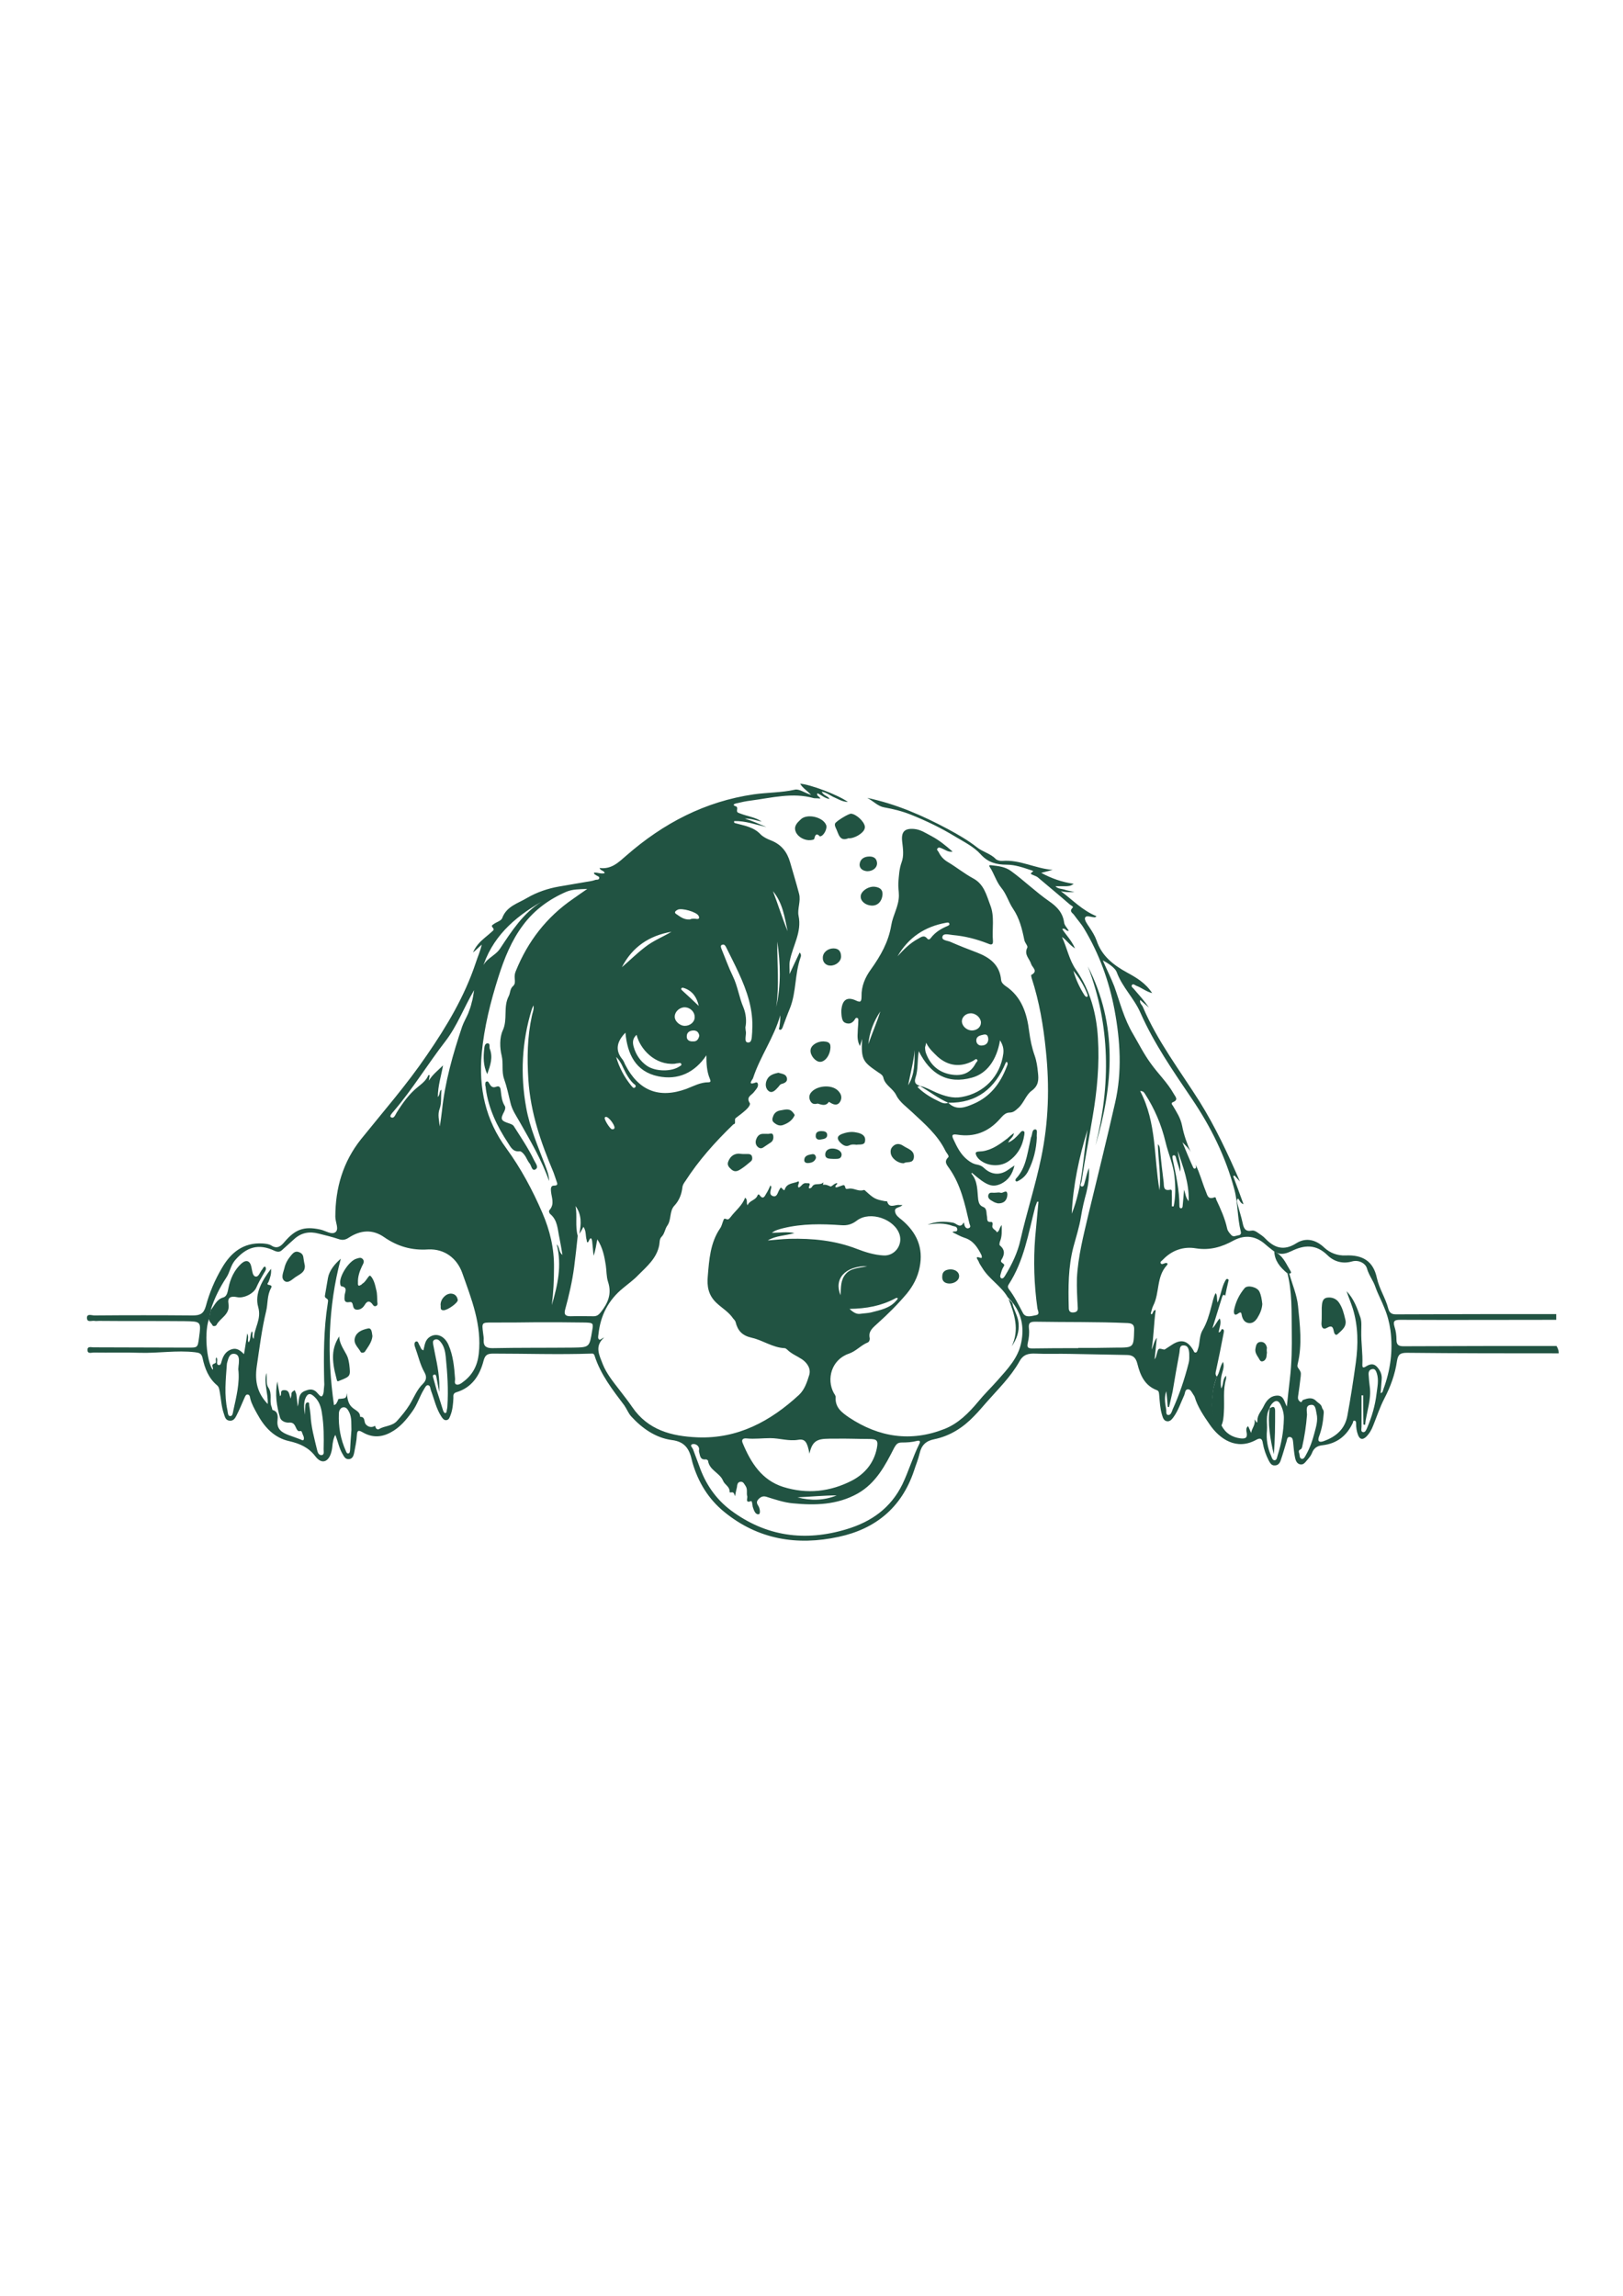 <?xml version="1.0" encoding="utf-8"?>
<!-- Generator: Adobe Illustrator 24.2.3, SVG Export Plug-In . SVG Version: 6.00 Build 0)  -->
<svg version="1.1" id="Layer_1" xmlns="http://www.w3.org/2000/svg" xmlns:xlink="http://www.w3.org/1999/xlink" x="0px" y="0px"
	 viewBox="0 0 595.3 841.9" style="enable-background:new 0 0 595.3 841.9; fill: #215342;" xml:space="preserve">
<style type="text/css">
	.st0{fill:#FFFFFF;}
</style>
<g>
	<path d="M571.7,496.3c-18.5,0-37.1,0-55.6-0.2c-2.4,0-3.3,0.5-3.7,3c-0.7,4.9-2.4,9.5-4.7,13.9c-1.6,3.1-2.7,6.5-4,9.7
		c-0.6,1.6-1.4,3-2.6,4.2c-1.4,1.3-2.4,0.9-3-0.7c-0.5-1.3-0.7-2.7-0.7-4.1c0-0.4,0-1-0.5-1.1c-0.6-0.2-0.6,0.5-0.7,0.8
		c-2.2,4.7-5.8,7.6-11.1,8.2c-1.9,0.2-3.2,1-3.9,2.9c-0.4,1-1.1,1.8-1.8,2.6c-0.7,0.8-1.3,1.8-2.6,1.5c-1.2-0.3-1.6-1.5-1.8-2.5
		c-0.4-1.9-0.5-3.8-0.7-5.7c-0.1-0.8-0.2-1.7-1.1-1.8c-1.1-0.2-1.1,0.9-1.3,1.6c-0.7,2.3-1.3,4.5-2.1,6.8c-0.3,1-0.9,2-2.2,2
		c-1.3,0.1-1.8-1-2.3-1.9c-1-2-1.7-4-2.1-6.2c-0.2-1.6-0.8-2.2-2.4-1.3c-7.2,4-13.4-0.2-17.1-5.6c-2.2-3.2-4.4-6.4-5.5-10.1
		c-0.1-0.2-0.2-0.5-0.4-0.7c-0.6-0.9-1.1-2.2-2.1-2.1c-1.1,0-1,1.5-1.4,2.3c-1.2,2.6-2.1,5.4-3.8,7.8c-0.6,0.8-1.3,1.8-2.5,1.6
		c-1.2-0.2-1.5-1.4-1.8-2.4c-0.7-2.3-0.8-4.7-1-7c-0.1-0.8,0-1.7-0.9-2c-4.5-1.7-6.1-5.6-7.1-9.6c-0.6-2.5-1.8-3.3-4-3.3
		c-6.9-0.1-13.9-0.3-20.8-0.4c-4.2-0.1-8.4,0.1-12.6-0.1c-2.6-0.1-4.5,0.3-5.9,2.9c-3.2,5.7-7.9,10.2-12.1,15
		c-1.5,1.7-2.9,3.4-4.5,5c-4,4.2-8.8,7.3-14.6,8.5c-3.1,0.6-4.7,2.2-5.4,5.2c-0.5,2.2-1.4,4.3-2.1,6.5c-4.5,13.3-14,21.2-27.6,24.1
		c-15.2,3.3-29.5,1-41.9-9.1c-5.8-4.7-9.6-10.9-11.7-18.1c-0.1-0.3-0.1-0.5-0.2-0.8c-0.9-4-2.4-6.9-7.4-7.5
		c-5.9-0.8-10.9-4.3-14.9-8.7c-1-1.1-1.6-2.7-2.5-4c-4.3-5.7-8.7-11.3-10.9-18.2c-0.2-0.7-0.6-0.9-1.3-0.8c-11.9,0.4-23.9,0-35.8,0
		c-2,0-3,0.3-3.6,2.5c-1.4,5.5-4.3,10-10.1,11.7c-1.2,0.4-1,1.3-1,2.1c-0.1,2.2-0.3,4.4-1.1,6.4c-0.3,0.7-0.5,1.6-1.5,1.7
		c-0.9,0.1-1.4-0.7-1.8-1.3c-1.9-2.9-2.6-6.3-3.8-9.5c-0.3-0.7-0.2-1.8-1-2c-0.8-0.2-1.2,0.9-1.6,1.5c-1.6,2.6-2.4,5.5-4.2,8
		c-2.2,3.1-4.6,6-8,7.8c-3.5,1.9-6.9,1.9-10.2,0c-1.4-0.8-2.1-1-2.2,1c-0.1,2.2-0.6,4.3-1,6.5c-0.2,1-0.6,2.2-1.9,2.3
		c-1.3,0.1-1.8-0.9-2.3-1.8c-1.3-2.1-1.7-4.6-2.7-7.1c-0.7,1.2-0.8,2.2-1,3.3c-0.1,1-0.2,2.1-0.5,3.1c-1,3.6-3.5,4.5-5.8,1.5
		c-2.5-3.3-5.7-4.7-9.6-5.6c-5.5-1.2-9.1-5.1-11.7-9.9c-1-1.8-2.1-3.7-2.6-5.7c-0.1-0.6-0.2-1.4-0.9-1.5c-0.8-0.1-1,0.8-1.3,1.4
		c-0.9,2.1-1.8,4.2-2.8,6.2c-0.5,1-1.1,2.1-2.5,2c-1.6-0.1-1.8-1.4-2.2-2.6c-0.9-2.6-1-5.3-1.5-8c-0.2-0.9-0.2-1.7-1-2.4
		c-3.1-2.6-4.5-6.2-5.3-10c-0.4-1.7-1.2-1.9-2.7-2.1c-6.8-0.8-13.5,0.4-20.3,0.2c-5.6-0.2-11.2,0-16.9-0.1c-0.8,0-2.3,0.6-2.3-0.9
		c-0.1-1.5,1.4-1,2.2-1c11.5,0,23,0.1,34.5,0.1c3.7,0,3.7,0.1,4.2-3.6c0.8-6,0.8-6-5.3-6.1c-10.5-0.1-20.9,0-31.4-0.1
		c-0.5,0-1.1,0.1-1.6,0c-1-0.2-2.7,0.7-2.8-1c-0.1-1.8,1.7-1,2.7-1c12-0.1,24.1-0.1,36.1,0c2.7,0,4-0.6,4.8-3.4
		c1.3-4.9,3.3-9.6,5.9-14c3.3-5.7,7.9-9.4,14.9-9c1.2,0.1,2.4,0.2,3.3,0.8c2.2,1.4,3.6,0,4.7-1.3c4-4.7,7.2-5.9,13.2-4.6
		c1.9,0.4,4.2,2.1,5.6,0.9c1.3-1.1-0.1-3.6-0.1-5.6c0-10.5,2.8-20.1,9.4-28.4c8.2-10.2,16.8-20,24.2-30.9
		c7.3-10.6,13.8-21.5,17.9-33.8c0.7-2.2,1.7-4.3,2.2-6.7c-1.1,1-2.1,2-3.2,2.9c0.9-2.2,2.5-3.9,4.3-5.4c1-0.8,1.9-1.6,2.8-2.4
		c0.3-0.3,0.7-0.5,0.3-1.1c-0.7-0.9-0.7-0.9,0.3-1.6c1-0.7,2.6-1.1,3-2.1c1.6-4.4,5.8-5.4,9.1-7.4c3.6-2.1,7.7-3.5,11.8-4.2
		c3.9-0.7,7.8-1.3,11.7-2c0.5-0.1,1-0.2,1.5-0.4c0.5-0.2,1.4,0.1,1.5-0.7c0.1-0.6-0.7-0.7-1.1-1c-0.3-0.3-0.9-0.3-0.8-1
		c1.3-0.1,2.6,0.6,3.9,0.2c-0.2-1-1.5-0.8-1.9-1.9c4.4,0.6,7-2.1,9.9-4.6c13.5-11.8,28.8-19.8,46.7-22.4c5-0.7,10.1-0.6,15-1.7
		c1.6-0.4,3.5,1.1,6,1.9c-1.6-1.7-3.1-2.5-4-4.1c3.5,0.2,14,4.1,17.5,6.7c-2.1-0.1-3.4-1-4.8-1.6c-1.5-0.6-2.8-1.8-4.8-2.2
		c0.6,1.5,2.2,1.5,2.9,2.7c-1.8-0.2-3-1.5-4.5-2.1c-0.3,0.8,0.3,1,0.7,1.4c0.5,0.5,0.6,0.6-0.2,0.5c-0.6-0.1-1.3,0-1.8-0.1
		c-7.8-2.2-15.5-0.1-23.2,0.9c-1.7,0.2-3.5,0.6-5.2,1c-0.4,0.1-1.9,0.5-0.2,1.1c0.4,0.1,0.5,0.4,0.5,0.8c-0.2,1.4-0.1,1.4,1.3,1.9
		c2.6,1,5.4,1.3,7.7,2.9c-2-0.4-4-1.2-6.2-1.1c2.7,0.8,5.3,2,7.9,3.1c-3.9-0.9-7.7-2.3-11.8-2.2c-0.2,0.7,0.2,0.7,0.5,0.8
		c3.3,0.9,6.7,1.4,9.2,4.1c1,1,2.5,1.7,3.8,2.2c3.8,1.5,5.9,4.2,7,8c1.1,3.9,2.3,7.7,3.3,11.6c0.7,2.7-0.7,5.6-0.2,8
		c1.3,6.1-2.2,11.1-3.2,16.6c-0.3,1.5,0,3.1-0.1,4.8c1.2-2.6,2.4-5.2,3.7-7.9c0.7,0.7,0.5,1.4,0.3,1.9c-2.1,6-1.5,12.5-3.8,18.4
		c-1,2.4-1.9,4.9-2.8,7.3c-0.2,0.4-0.5,0.9-1,0.7c-0.6-0.2-0.1-0.7-0.1-1.1c0.2-1.4,0.3-2.7,0.3-4.2c-2.3,8.2-7.4,15.1-10,23.1
		c-0.1,0.4-2.3,2.8,0.9,1.6c0.8-0.3,1,0.5,0.9,1.2c-0.2,0.9-0.9,1.5-1.4,2.2c-0.8,1.2-3.1,1.8-1.6,4.1c0.4,0.6-0.7,1.9-1.5,2.6
		c-1.1,1-2.3,1.9-3.5,2.8c-0.5,0.4-0.4,0.4-0.4,1.8c0,0.6-0.6,0.5-0.8,0.8c-6.5,6.3-12.5,13-17.4,20.6c-0.5,0.7-1,1.4-1.1,2.3
		c-0.3,2.6-1.2,4.9-3,6.8c-1.8,2-1,5-2.5,7.2c-0.9,1.2-1,3-2.1,4.1c-0.9,0.9-0.7,2.1-0.9,3.1c-0.9,4.8-4.5,7.8-7.7,11
		c-1.7,1.8-3.7,3.2-5.6,4.8c-5.4,4.4-8.3,10.1-9,17c-0.1,0.7-0.3,1.6,0.4,1.9c0.3,0.1,1-0.6,1.7-0.8c-3.7,3.2-1.7,6.6-0.5,9.8
		c1.4,3.5,3.8,6.4,6.1,9.4c1.6,2.1,3.2,4.1,4.7,6.3c5.8,8.5,14.5,10.7,23.9,11.1c14.8,0.6,26.8-5.9,37.3-15.6c2-1.9,2.9-4.6,3.7-7.2
		c0.7-2.3-0.6-4.4-2.6-5.8c-1.8-1.2-3.9-2-5.5-3.6c-0.2-0.2-0.6-0.5-0.9-0.5c-4.4-0.2-8-2.9-12-3.8c-3.6-0.8-5.2-2.6-6-5.8
		c-0.1-0.5-0.6-0.9-0.9-1.3c-1.6-2.4-4.1-3.8-6.1-5.7c-3.1-2.9-3.5-6.3-3.2-9.7c0.5-6.1,0.9-12.3,4.5-17.6c0.6-0.8,0.8-1.9,1.2-2.9
		c0.3-0.8,0.4-0.8,1.2-0.5c0.8,0.3,1.1-0.4,1.5-0.8c1.7-2.3,4.2-4.1,5.3-7.1c1.1,0.9,0.3,1.9,0.9,2.8c0.7-1.8,2.9-1.8,3.6-3.5
		c0.2-0.4,0.4-0.8,0.9-0.1c1.2,1.6,1.8,0.3,2.3-0.6c0.6-0.9,1.1-2,1.6-3.1c0.2,0.3,0.3,0.5,0.3,0.6c-0.1,1.2-1,2.7,0.5,3.3
		c1.6,0.6,1.8-1.2,2.4-2.2c0.6-1.1,0.6-1.1,1.4-0.2c0.2,0.2,0.5,0.4,0.6,0.1c0.8-2.6,3.3-2.2,5.1-3.1c0.5,0.7-0.6,1.5,0,2.3
		c1.1-0.3,1.4-1.8,2.8-1.6c0.8,0.1,1.7-0.3,1.1,1.1c-0.1,0.3-0.3,0.8,0.2,0.8c0.2,0,0.7-0.3,0.8-0.5c0.9-1.8,3-0.4,4.2-1.7
		c0.1-0.1-0.2,0.9-0.1,0.9c1-0.2,1.8,0.2,2.7,0.6c0.3,0.1,1-0.6,1.5-0.9c0.3-0.2,0.9-0.4,0.9-0.3c0.3,0.4-0.3,0.5-0.4,0.8
		c-0.4,0.6-0.2,0.8,0.4,0.7c0.7-0.2,1.3-0.5,2-0.7c0.3-0.1,0.7-0.2,0.9,0.3c0.3,1.1,0.3,1.1,1.5,0.9c1.8-0.3,3.5,1.2,5.4,0.5
		c0.1,0,0.4,0,0.5,0.2c3.2,2.9,3.6,3.2,7.3,3.9c0.3,0,0.7,0,0.8,0.1c0.8,2.8,3,1,4.5,1.3c0.3,0,0.5,0,1.1,0c-0.9,1.1-3,0.7-2.7,2.4
		c0.2,1.4,1.4,2.2,2.4,3c5.5,4.6,8.1,10.3,6.6,17.5c-0.7,3.6-2.4,6.8-4.7,9.6c-3.3,3.9-6.9,7.5-10.7,10.9c-1.6,1.5-3.5,2.8-2.9,5.4
		c0.1,0.6-0.2,1.4-0.7,1.6c-2.5,1-4.3,3.2-6.9,4.1c-6.5,2.2-8.3,9.4-5.6,14.4c0.3,0.5,0.8,1.1,0.7,1.7c-0.2,3.7,2.3,5.5,4.9,7.3
		c11,7.3,22.7,9.1,35.1,4.2c5-2,8.8-5.8,12.3-10c2.2-2.7,4.7-5.1,7-7.7c3.7-4.2,7.7-8.3,8.8-14.1c1.1-5.5,0.1-10.6-3.6-15
		c-0.5-0.5-0.9-1-1.4-1.5c-2.4-4.1-6.8-6.6-9.3-10.7c-0.5-0.8-1.1-1.6-1.4-2.5c-0.2-0.5-1.7-2.1,0.8-1.2c0.6,0.2,0.4-0.6,0.3-1
		c-1.4-2.8-3-5.4-6.3-6.4c-1.5-0.5-2.8-1.3-4.3-2c0.3-0.7,1.7,0.2,1.7-1c0-1.1-0.9-1.1-1.6-1.3c-3.1-1.2-6.2-1-9.3-0.5
		c3.1-1.2,6.2-1.3,9.4-0.7c1.2,0.2,2.6,2.3,3.8,0c0.1-0.2,0.3,0.4,0.3,0.7c0.2,0.9,0.8,1.6,1.6,1.3c1.1-0.4,0.3-1.3,0.2-2
		c-1.6-6.9-3.1-13.9-7.3-19.9c-0.7-1.1-2.2-2.4-0.4-4.1c0.5-0.5-0.7-1.6-1.1-2.5c-2.8-5.7-7.6-9.8-12.1-14c-2.1-2-4.7-3.8-5.9-6.3
		c-1.2-2.5-4.1-3.6-4.7-6.4c-0.2-0.9-1-1.4-1.8-1.9c-5.7-3.9-6.4-4.6-6-12.3c-0.2,0.7-0.4,1.4-0.8,2.6c-1-1.9-0.9-3.6-0.8-5.2
		c0-1.2,0.2-2.5,0.2-3.7c0-0.5,0.2-1.2-0.4-1.4c-0.6-0.2-0.8,0.5-1.1,0.9c-0.8,1-1.7,1.4-3,1c-1.3-0.4-1.4-1.5-1.6-2.5
		c-0.1-1-0.2-2.1,0-3.1c0.5-3.1,2.2-4,5-2.8c1.7,0.8,2.3,0.9,2.3-1.4c-0.1-3.7,1.3-7,3.5-10c3.5-4.9,6.4-10,7.4-16.1
		c0.6-3.7,2.8-7,2.8-10.9c0-1.6-0.3-3.1-0.2-4.7c0.2-2.5,0.3-5,1.2-7.5c0.9-2.4,0.5-5,0.2-7.6c-0.4-3.6,0.9-4.9,4.4-4.6
		c2.4,0.2,4.4,1.6,6.5,2.7c2.8,1.5,5.2,3.5,7.6,5.6c-1.6,0.3-2.7-0.7-4-1.2c-0.5-0.2-1.1-0.5-1.5,0c-0.5,0.5,0.1,0.9,0.4,1.4
		c0.7,1.5,1.8,2.7,3.3,3.6c3.2,1.9,6,4.2,9.3,6c4,2.1,4.9,6.1,6.3,9.8c1.7,4.2,0.6,8.8,1,13.2c0.1,1.7-1,1.3-1.9,0.9
		c-4.1-1.6-8.3-2.7-12.8-3.1c-1.3-0.1-3.4-0.8-3.8,0.5c-0.5,1.5,1.8,1.5,2.9,2c3.2,1.4,6.5,2.7,9.7,3.9c4.7,1.8,8.4,4.5,8.9,10.1
		c0.1,0.9,0.8,1.6,1.5,2.1c6.1,4,8,10.3,8.8,16.9c0.4,3,1,5.9,2,8.7c0.7,2,1,4.1,1.2,6.2c0.3,2.6,0.3,4.8-2.3,6.7
		c-2.1,1.5-2.9,4.6-5,6.4c-0.9,0.8-1.7,1.6-3.1,1.6c-1.6,0-2.6,1.3-3.6,2.4c-4.2,4.7-9.3,6.7-15.6,5.7c-1.5-0.2-2.3-0.1-1.4,1.7
		c1.3,2.8,2.6,5.5,5.1,7.5c1.1,0.9,2.3,1.6,3.7,1.8c1,0.2,1.8,0.6,2.5,1.3c2.7,2.5,5.9,2.7,8.9,0.5c0.6-0.4,1.1-0.8,2.2-1.5
		c-0.8,3.3-2.3,5.4-4.9,6.7c-3.3,1.5-5.3,0.7-10.7-4c-0.1,0.1-0.3,0.3-0.2,0.3c2.4,2.8,2.1,6.3,2.5,9.6c0.2,1.1,0.5,2.1,1.8,2.6
		c1.5,0.6,1.1,2.2,1.4,3.4c0.2,0.9-0.3,2.3,1.5,2.1c0.7,0,0.6,0.8,0.5,1.3c-0.3,1.4,1.3,1.5,1.6,2.5c0.9-0.3,0.9-1.2,1.3-1.9
		c0.1-0.2,0.3-0.4,0.5-0.8c0,2.1,0.2,4.1-0.6,6c-0.2,0.5-0.3,1.3-0.1,1.5c2,1.6,1.8,3.4,0.6,5.3c-0.8,1.3,1.8,1.2,0.8,2.5
		c-0.6,0.9-0.9,2.1-1.2,3.2c-0.1,0.4,0,1,0.5,1.1c0.6,0.1,0.9-0.5,1.2-0.9c2.5-4.1,4.7-8.6,5.7-13.3c2.3-10.1,5.5-19.9,7.6-30.1
		c2.7-13,3.1-26,1.7-39.3c-0.9-9-2.4-17.9-5.2-26.5c-0.1-0.4-0.3-1.1-0.1-1.2c2.6-1.4,0.3-2.7-0.1-4c-0.6-2-2.7-3.4-1.4-6
		c0.3-0.6-0.9-1.7-1.1-2.8c-0.8-4-1.8-8-4.1-11.4c-1.7-2.5-2.4-5.4-4.4-7.8c-1.8-2.2-2.6-5.2-4.2-7.6c-0.5-0.8,0.3-0.6,0.6-0.6
		c2.5,0.3,5,0.5,7.2,2.1c4.8,3.5,9.1,7.7,14,11.1c2.9,2,5,4.2,5.5,7.8c0.1,1,1.1,2,1.7,3c-1,0.4-1.2-1.2-2.4-0.6
		c1.4,2.2,3.4,4.1,4.7,7.1c-2.2-1.4-3.1-3.1-4.8-4.2c1.9,4,2.6,8.4,5.2,12.1c5.2,7.5,7.5,16.1,8,25c0.6,9.6-0.3,19.2-1.9,28.6
		c-1.3,8-2.9,15.9-4.1,23.9c-0.1,0.6-0.8,1.7,0,1.9c0.9,0.2,1-1,1.2-1.7c0.5-1.7,0.8-3.4,1.5-5.1c0.2,3-0.2,6-0.9,8.9
		c-0.8,2.9-1.5,5.8-2,8.9c-0.6,3.8-1.8,7.5-2.8,11.2c-1.9,7.3-1.9,14.8-1.7,22.3c0,1.1,0.4,1.8,1.7,1.7c1.2-0.1,1.7-0.6,1.6-1.8
		c-0.2-3.6-0.4-7.2-0.3-10.8c0.4-7.9,2.4-15.6,4.2-23.3c3.3-13.7,6.7-27.3,9.8-41c2.6-11.3,1.9-22.7-0.2-34
		c-2-10.6-5.6-20.6-11.2-29.9c-1-1.7-2.4-3.2-3.6-4.9c-0.5-0.8-2-1.3-0.6-2.7c0.5-0.5-0.6-0.8-1-1.2c-3.9-3.4-7.9-6.7-11.8-10
		c-0.5-0.4-1.3-0.6-1.9-0.9c-0.8-0.4-0.8-0.4-0.1-1c0.1-0.1,0.3-0.2,0.4-0.3c-0.2-0.1-0.4-0.3-0.6-0.3c-3-1-6-2.1-9.2-2.1
		c-3.7,0-6.8-0.8-9.5-3.8c-2.5-2.8-6.2-4.6-9.5-6.6c-5.1-3.1-10.5-5.7-16-7.9c-3.2-1.3-6.5-2.1-9.8-2.7c-2.4-0.4-3.9-2.2-6.3-3.5
		c10.8,2.3,20.3,6.5,29.5,11.4c3.7,2,7.4,4.1,10.7,6.7c2.1,1.7,5,2.3,6.9,4.3c0.5,0.5,1.7,0.8,2.5,0.7c6.4-0.5,12,2.8,18.4,3.3
		c-1.3,0.3-2.5,0.7-4.2,1.1c3.9,2.1,7.7,3.4,11.9,4c-1.1,0.9-2.1,0.9-3.2,0.9c-1,0-2.1,0-3.5,0c1,1,2.2,0.9,3.2,1.2
		c1,0.4,2.1,0.5,3.8,0.9c-2.1,0.1-3.5,0.1-5-0.3c4.3,3.2,7.9,7.1,13.1,9.2c-0.3,0.2-0.5,0.4-0.6,0.4c-1.3,0-3.1-0.9-3.6,0.1
		c-0.4,0.8,0.8,2.4,1.6,3.6c1,1.5,2,3.1,2.6,4.8c1.9,5.7,6.2,9,11.1,11.7c3.5,1.9,6.9,3.9,9.3,7.6c-2.3-0.6-3.9-2-5.8-2.7
		c-0.5-0.2-1.2-0.9-1.6-0.3c-0.5,0.6,0.4,1.1,0.7,1.5c1.9,2.2,3.8,4.3,5.5,6.8c-1-0.9-2-1.7-3.2-2.8c-0.3,1.3,0.7,1.8,1,2.6
		c5.3,12.5,13.6,23.3,20.8,34.7c5.8,9.3,10.4,19.2,14.8,29.3c-0.7-0.7-1.3-1.5-2-2.2c-0.2,0.1-0.3,0.1-0.5,0.2
		c1.3,3.4,2.5,6.8,3.8,10.3c-1.1-0.3-1.4-1.4-2-2.1c-0.7,0.7-0.3,1.4-0.2,2c0.6,2.4,1.4,4.7,1.9,7.1c0.4,1.9,1,3.1,3.2,2.7
		c0.9-0.2,1.7,0.3,2.4,0.8c0.9,0.6,1.8,1.2,2.5,1.9c3.4,3.6,6.9,4.9,11.6,1.9c3.5-2.2,7.2-1.3,10.3,1.7c2.1,1.9,4.7,2.9,7.7,2.8
		c6.3-0.3,10.2,2.1,11.5,8.2c0.9,4.1,3.2,7.4,4.2,11.3c0.4,1.5,1.2,2.1,2.8,2.1c19.6-0.1,39.2-0.1,58.8-0.1c0,0.7,0,1.4,0,2.1
		c-19,0-38.1,0.1-57.1,0c-2.1,0-2.9,0.3-2.2,2.6c0.5,1.5,0.7,3.1,0.7,4.7c0,1.9,0.8,2.4,2.6,2.4c18.7-0.1,37.4-0.1,56.1-0.1
		C571.7,494.9,571.7,495.6,571.7,496.3z M347.8,404.4c-3.7-1.6-6.9-4.1-10.4-6.2c2.2,0.5,4,1.6,6.1,2.5c2.9,1.2,5.9,2.2,9.2,1.6
		c8.2-1.4,14.2-7.6,15.3-15.9c0.2-1.7-0.1-3.1-1.2-4.9c-1.2,7.2-4.8,12.2-10.3,13.7c-9,2.5-15.3-1.3-19.5-9.7
		c-0.6,3.6-0.2,6.7-1.2,9.7c-0.6,1.8,0.1,2.6,1.7,3c-1.1,0.3-1.1,0.3-0.6,0.8c2.2,2.1,4.9,3.7,7.7,5
		C345.6,404.5,346.7,404.9,347.8,404.4c3,3,6.3,1.7,9.3,0.4c6.1-2.6,9.8-7.5,12.1-13.5c0.2-0.6,0.7-1.2,0.1-1.9
		c-0.2,0.1-0.4,0.2-0.4,0.3C365,399.1,358.4,404.6,347.8,404.4z M465.7,516.4c-1.6,2.6-0.8,5.5-1,8.2c-0.3,3.2,0.2,6.3,1.5,9.2
		c0.3,0.7,0.5,1.8,1.4,1.7c0.7-0.1,0.8-1,1-1.7c1.4-4.4,2.2-8.8,2.3-13.4c0.1-1.9-0.4-3.7-1.2-5.3c-0.8-1.6-1.8-1.7-3-0.5
		C466.2,515.2,465.8,515.7,465.7,516.4L465.7,516.4z M212.5,452.5c0.7-3.6,0.9-7.1-1.4-10.2c0.7,3.6-0.2,7.3,0.8,10.9
		c-0.4,3.8-0.8,7.6-1.3,11.4c-0.7,5.3-1.9,10.5-3.3,15.6c-0.5,1.8,0,2.5,2,2.5c2.8-0.1,5.6,0,8.4,0c1.1,0,1.8-0.4,2.6-1.4
		c2.7-3.4,4.2-6.8,2.7-11.3c-0.6-1.9-0.5-4-0.8-6c-0.5-3.2-1.1-6.4-3.1-9.5c-0.5,2.2-0.6,4-1.4,6c-0.2-2-0.3-3.6-0.5-5.3
		c-0.1-0.6-0.4-2-1.2-0.2c-0.1,0.2-0.3,0.6-0.4,0.6c-0.5-0.1-0.3-0.5-0.4-0.8c-0.5-1.6-0.1-3.3-1.2-4.9
		C213.5,450.9,213,451.7,212.5,452.5z M438.5,427.1c1.6,3.1,2.4,6.4,3.7,9.6c0.6,1.3,0.7,3.4,3.2,2.4c0.6-0.2,0.6,0.5,0.7,0.8
		c1.6,3.4,3.2,6.9,4,10.6c0.2,1,0.9,1.7,1.5,2.4c0.8,0.9,1.8,0.2,2.7,0.1c0.8-0.1,1-0.7,0.8-1.4c-1.3-5.1-1-10.5-2.4-15.6
		c-3.2-11.9-8.6-22.8-15.5-33c-6.9-10.2-13.9-20.3-18.9-31.6c-2.3-5.3-6.7-9.4-8.7-14.9c-0.5-1.4-2.8-3.1-5.1-4.3
		c1.5,3.5,3,6.4,4.2,9.5c2.1,5.9,3.6,12,6.9,17.5c2.1,3.6,4,7.4,6.5,10.8c2.7,3.8,6.1,7,8.4,11.1c0.6,1.1,1.9,2.2-0.3,3.1
		c-0.8,0.3-0.3,0.9,0,1.3c1.4,2.4,2.8,4.4,3.4,7.4c0.6,3.2,1.8,6.6,3.2,9.7c-0.6-1.3-1.6-2.2-3.1-3.7c1.4,3.4,2.5,6.1,3.7,8.7
		c0.2,0.4,0.4,1.2,1,0.9C438.9,428.3,438.6,427.6,438.5,427.1z M472.9,467.1c1.1,3.9,2.8,7.8,3.2,11.8c0.7,7,1.6,14.2-0.1,21.2
		c-0.1,0.4-0.2,1,0,1.3c1.2,1.8,1.2,1.8,1.1,3.2c-0.3,2.5-0.6,5.1-1,7.6c-0.1,0.8,0.1,1.3,0.7,1.8c0.8,0.6,0.7-0.4,1.1-0.6
		c1.7-0.6,3.4-1.2,5,0.5c0.7,0.7,1.7,1,2,2.3c0.2,0.8,0.8,0.7,0.6,2.4c-0.2,2.8-0.7,5.6-1.7,8.2c-0.7,2,0.3,2.2,1.7,1.7
		c4.5-1.6,7.8-4.4,8.7-9.3c1.2-6.5,2.2-13,3.1-19.5c0.9-6.6,0.9-13.3-1.1-19.8c-0.7-2.2-1.6-4.3-2.3-6.4c2.7,2.8,3.9,6.2,5.1,9.7
		c0.5,1.6,0.3,3.3,0.3,5c-0.1,4.1,0.6,8.2,0.4,12.3c-0.1,1.6,1,0.8,1.5,0.5c1.5-0.9,2.8-1,4,0.4c1.1,1.3,1.7,2.6,1.6,4.3
		c-0.1,1.7-0.3,3.5-0.4,5.2c0.8-0.2,0.8-0.8,1-1.4c2.6-7,3.6-14.2,2.6-21.7c-0.4-2.8-1.1-5.5-2.2-8.1c-1-2.6-2.4-5.1-3.3-7.7
		c-0.8-2.4-2.4-4.3-3.1-6.8c-0.5-1.9-3-3.3-5.5-2.6c-3.5,1-6.7,0-9-2.3c-4.2-4.1-8.5-3.8-13.2-1.5c-1.7,0.8-3.4,1.4-5.3,0.7
		c-0.4-0.2-0.7-0.4-1.1-0.6c-1-0.8-2.1-1.6-3.1-2.5c-3.6-3.2-7.5-3.7-11.7-1.5c-4.3,2.4-8.7,3.7-13.8,2.9c-4.6-0.8-8.9,0.7-12.2,4.2
		c-0.4,0.4-1,0.7-0.8,1.2c0.3,0.6,0.9,0.3,1.4,0.1c0.7-0.3,1.6-0.1,0.9,0.7c-3.9,4.2-2.6,10.1-5,14.8c-0.4,0.8-0.6,1.8-0.9,2.8
		c0,0.1,0.1,0.3,0.2,0.4c0.8-0.2,0.4-1.5,1.6-1.6c-0.7,4.9-0.7,9.7-1.5,14.5c0.7-1.3,0.8-2.9,1.9-4.3c-0.3,2.8-0.5,5.4-0.8,7.9
		c0.5-0.6,0.6-1.3,0.8-2c0.6-2.2,0.6-2.1,2.6-1.6c0.2,0.1,0.6-0.2,0.9-0.4c0.7-0.4,1.3-0.9,2-1.3c3.3-2.2,5.7-1.7,7.8,1.8
		c0.3,0.4,0.3,1.1,1,1c0.5-0.1,0.6-0.8,0.8-1.3c0.8-2.2,0.4-4.7,1.7-6.9c1.6-2.7,2.4-5.6,3.2-8.6c0.5-1.7,0.7-3.4,1.6-5
		c0.7,0.9,0.3,2,0.7,3.5c1.3-3,1.5-5.7,2.8-8c0.2-0.4,0.5-0.9,1-0.6c0.4,0.2,0.2,0.6,0.1,1c-0.4,1.7-0.8,3.4-1.1,5.1
		c-0.6-0.7-0.9-0.2-1.1,0.3c-1.2,3.9-2.4,7.7-3.6,11.6c1.2-1.1,1.6-2.5,2.7-3.6c0.7,1.7-0.2,3.4-0.4,5.1c1,0,0.8-1.6,1.6-1.1
		c0.6,0.3,0.2,1.3,0.1,2c-0.8,4.3-1.7,8.6-2.6,12.8c-0.2,0.9-0.5,1.7,0.2,2.5c-0.5,1.7-1.1,3.3-1.3,5c-0.5,4.6-1.5,9.4,3,12.9
		c1.5,2.9,3.9,4.4,7.1,4.8c2.1,0.2,2.5-0.5,2.1-2.5c-0.1-0.6-0.2-1.4,0.6-2c0.4,0.8,0.7,1.6,1.1,2.5c0.3-1.8,1.5-2.8,1.3-4.5
		c-0.2-1.6,1,2.2,1-0.1c0-2.1,1.5-3.5,2.3-5.2c0.9-1.9,2.3-3.8,4.9-3.9c2.5-0.1,2.6,2.2,3.6,4c0.4-3.6,0.7-6.8,1.1-10
		c0.7-5.9,0.8-11.9,0.7-17.7c-0.1-7.1,0.2-14.5-1.7-21.6C472.3,466.9,472.6,467,472.9,467.1z M76.9,483c-2.2,5.1-1.1,16.3,1.1,19.3
		c0.5-0.6-0.7-1.6,0.3-2.1c0.8-0.4,0.9-0.3,0.9-0.9c0-0.5-0.2-1.1,0.2-1.5c0.1,0.1,0.2,0.3,0.2,0.4c0.3,0.8-0.5,2.3,0.7,2.4
		c0.8,0.1,0.9-1.3,1.2-2.1c0.6-1.7,1.6-3.1,3.5-3.7c1.9-0.6,3.2,0.5,4.5,1.8c0.4-2.6,0.8-4.8,1.2-7.6c0.7,1.4-0.1,2.4,0.5,3.3
		c0.9-1.2,0.4-2.8,1.2-4.1c0.6,0.9-0.3,1.8,0.7,2.8c0.1-4.1,2.9-7.1,1.6-11.7c-1.4-4.9,1.5-9.8,4.7-14c0.2,1.7-0.3,3.3-0.9,4.8
		c-0.1,0.3-0.9,0.9,0.1,1.1c1,0.2,1.2,0.4,0.8,1.2c-1.5,2.7-1.1,5.7-1.8,8.5c-1.6,6.6-2.4,13.3-3.4,20c-0.9,6,0.4,10.2,4,14
		c0.2-3.9-1.5-7.6-0.5-11.4c0.3,1.8-0.2,4,0.7,5.3c1.6,2.4,0.3,4.9,1.2,7.1c0.2,0.4,0.2,1.1,0.4,1.2c2.1,0.5,1.9,2.5,1.8,3.7
		c-0.4,3.3,1.5,4.5,4.1,5.5c1.5,0.5,3,1.1,4.4,1.6c0.3,0.1,0.9,0.6,1.1,0c0.3-0.9-0.4-1.7-0.6-2.5c-0.1-0.3-0.2-0.7-0.7-0.6
		c-0.7,0.1-0.6,0-0.8-0.1c-1.1-0.9-0.8-3.2-3.3-3c-1,0.1-2.9-0.4-3.3-1.9c-1.2-4.1-1.9-8.3-1-13.2c0.4,2.2,0.7,3.7,1,5.4
		c0.9-0.6-0.3-2.1,1.4-2.2c2.1-0.1,1.9,1.5,2.5,3.1c0.2-0.9,0.3-1.2,0.3-1.5c-0.1-0.9,0.6-1.2,1.2-1.6c0.2,0.5,0.5,1.1,0.6,1.6
		c0.2,1.4,0.3,2.8,0.5,4.4c0.7-2.2-0.1-4.6,2.6-5.7c1.5-0.6,2.6-0.8,3.8,0c0.9,0.6,1.9,2.4,2.5,1.9c0.8-0.8,0.6-2.4,0.8-3.7
		c0.1-0.6,0-1.2,0-1.8c-0.2-9.5-0.2-19,1.3-28.4c0.2-1.5,0.3-1.4-0.8-2.2c-0.2-0.1-0.3-0.6-0.2-0.9c0.4-2.1,0.7-4.3,1.1-6.4
		c0.5-2.7,2.5-5.1,4.7-7c-4.7,17.7-5.1,35.6-2.5,53.7c1.1-0.4,1-1.1,1.3-1.4c0.3-0.3-0.1-0.9,0.8-0.9c2.4-0.2,2.4-0.3,2.6-2.1
		c0.3,2.8,0.7,4.3,2.4,5.6c1.2,0.9,2.5,1.4,2.5,3.1c1.8-0.1,1.4,1.6,1.9,2.5c0.8,1.2,2.3,1.6,3.5,0.8c0.1,0.1,0.2,0.2,0.2,0.3
		c0.1,0.8,0.9,1.2,1.3,0.9c2.1-1.3,4.9-1,6.7-3.1c1.6-1.8,3.2-3.7,4.5-5.8c1.6-2.6,2.7-5.6,4.9-7.7c1.3-1.3,1.5-2.6,0.6-4.2
		c-1.6-2.8-2.3-6.1-3.4-9.1c-0.3-0.7-0.5-1.9,0.2-2.2c0.9-0.4,1,0.9,1.4,1.4c0.4,0.6,0.4,1.5,1.4,1.8c0.5-1.8,0.5-3.7,2.3-4.9
		c2.4-1.6,5.4-0.5,6.9,2.9c1.7,3.9,2.1,8.1,2.4,12.3c0.1,0.7-0.4,1.8,0.4,2.2c0.7,0.3,1.7-0.2,2.4-0.8c3.6-2.6,5.4-6,5.9-10.4
		c1.2-10.6-2.7-20.2-6.1-29.8c-1.9-5.2-6.4-8.8-12.5-8.5c-6,0.4-11.2-1.1-16.1-4.5c-4.3-3-8.7-2.6-13,0.2c-1.2,0.8-2.3,1-3.7,0.5
		c-2.4-0.8-4.9-1.4-7.3-2c-3.4-0.9-6.4-0.4-9.1,2.1c-1.4,1.3-2.8,2.5-4.1,3.7c-0.9,0.9-1.6,1.1-3,0.5c-5.9-2.8-10.4-1.4-14.6,3.6
		c-1.6,2-1.8,4.4-3.2,6.4c-2.3,3.5-4.2,7.3-5.5,11.3C77.2,481.3,77,482.1,76.9,483z M206.3,460.2c-0.4-2.3-0.7-4.3-1.1-6.2
		c-0.7-3.1-0.6-6.5-3.4-8.8c-0.4-0.4-0.6-1.1-0.2-1.5c1.9-2.2,0.7-4.5,0.5-6.8c-0.1-0.9-0.1-2.1,1-2.1c1.8,0,1.3-0.8,1-1.7
		c-0.4-1.1-0.7-2.2-1.1-3.2c-4.6-10.9-8.4-21.8-9.2-33.9c-0.5-8-0.4-15.7,1.3-23.5c0.2-1.1,0.8-2.2,0.6-3.8
		c-0.4,0.8-0.6,1.2-0.7,1.6c-3.6,11.8-4.2,23.8-2,35.9c1.3,7.3,4.3,14.1,6.9,21c0.7,1.9,1.5,3.8,1.5,5.9
		c-2.7-7.7-6.8-14.6-10.8-21.7c-1.3-2.3-2.8-4.4-3.4-7.1c-0.7-2.9-1.3-5.8-2.3-8.6c-1-2.8-0.2-5.7-0.9-8.6c-0.7-2.8-0.8-6.6,0.4-9.2
		c1.9-4.1,0.1-8.6,2.2-12.6c0.6-1.1,0.4-2.7,1.6-3.7c0.8-0.7,0.7-1.7,0.6-2.7c-0.1-1,0-1.9,0.4-2.8c4.4-10.9,11.3-19.8,20.9-26.4
		c1.6-1.1,3.2-2.3,5.3-3.7c-3,0.1-5.4,0.1-7.6,1c-6.3,2.7-11.8,6.7-15.9,12.2c-4.3,5.7-6.9,12.2-9.1,19.1
		c-2.9,9.2-5.2,18.3-6.1,27.9c-1.2,12.8,1.4,24.6,9,34.9c5.4,7.4,9.6,15.3,13.2,23.6c2.8,6.5,4.4,13.1,4.3,20.2
		c0,4.6-0.2,9.1-0.8,13.7c2.1-7.2,3.8-14.4,1.8-22.3C205.4,457.5,204.8,459,206.3,460.2z M269.6,548.7c-0.5-1.5-0.6-1.5-1.6-1.4
		c-0.5,0.1-0.4-0.3-0.4-0.4c0-1.8-1.8-2.4-2.4-3.9c-1.2-2.9-5-3.8-5.5-7.3c0-0.2-0.6-0.6-0.9-0.5c-2.1,0.2-2-1.5-2.4-2.8
		c-0.1-0.4,0.1-0.9,0-1.3c-0.3-1.3-1.7-1.7-2.4-1.5c-1.2,0.4,0,1.3,0.2,1.9c0.7,2,1.5,3.9,2.2,5.9c2.3,6.7,6.1,12.3,11.7,16.5
		c12.9,9.6,27.2,11.5,42.4,6.9c9-2.7,16.2-7.7,20.5-16.5c2.3-4.8,3.8-10,6.2-14.8c0.5-1,0.1-1.3-0.8-1.1c-1.9,0.5-3.8,0.6-5.7,0.6
		c-1.5,0-2,0.7-2.7,1.9c-3.3,6.5-6.7,13-13.4,16.8c-7.5,4.2-15.6,4.4-23.8,3.6c-3.3-0.3-6.5-1.4-9.7-2.4c-1.3-0.4-2.2,0.1-3,1
		c-0.6,0.7-0.6,1.3-0.1,2.1c0.8,1.1,1,3.2,0.3,3.3c-1.3,0.2-1.8-1.5-2.2-2.7c-0.1-0.4-0.1-0.9-0.2-1.3c-0.1-0.3-0.1-0.9-0.5-0.8
		c-2.1,0.8-1.2-1-1.3-1.7c-0.4-1.2,0.2-2.6-0.6-3.8c-0.5-0.7-0.8-1.7-1.9-1.6c-1.1,0.1-1.2,1.1-1.3,2
		C270,546.6,269.8,547.6,269.6,548.7z M296.9,533.1c-0.8-4.3-1.6-5.5-4.1-5.1c-3.5,0.6-6.8-0.6-10.3-0.6c-2.9,0-5.8,0.4-8.7,0.1
		c-1.1-0.1-2,0.3-1.4,1.7c3,7.2,7,13.6,14.9,16.1c8.7,2.7,17.2,1.8,25.3-2.4c4.7-2.5,7.9-6.4,9-11.7c0.6-3,0.1-3.5-3-3.5
		c-4.1,0-8.3-0.2-12.4-0.1C300.7,527.6,298.1,527.4,296.9,533.1z M197.1,484.9C197.1,485,197.1,485,197.1,484.9
		c-5.5,0.1-11,0.1-16.6,0.1c-3.8,0-3.8,0-3.3,3.9c0.1,0.9,0.3,1.7,0.2,2.6c-0.1,2.3,1.1,2.9,3.2,2.9c9.8-0.2,19.6-0.1,29.5-0.2
		c6.1-0.1,6.1-0.1,7.1-6.2c0.5-2.8,0.4-2.9-2.6-3C208.9,484.9,203,484.9,197.1,484.9z M395.5,494.4c0,0,0-0.1,0-0.1
		c2.3,0,4.6,0,6.8,0c2.4,0,4.7-0.1,7.1-0.1c6.5,0,6.4,0,6.6-6.5c0.1-1.9-0.7-2.4-2.4-2.5c-11.3-0.5-22.6-0.3-33.9-0.5
		c-2,0-2.5,0.5-2.3,2.5c0.2,1.7,0,3.5-0.4,5.2c-0.4,1.7,0,2.1,1.7,2.1C384.3,494.4,389.9,494.4,395.5,494.4z M281.6,454.9
		c2.6-0.2,5.2-0.5,7.9-0.6c8.5-0.2,16.8,0.6,24.8,3.7c3.1,1.2,6.3,2.2,9.7,2.4c4,0.3,7.1-3.6,6-7.5c-1.7-5.8-10.8-9-15.7-5.3
		c-1.8,1.4-3.6,1.9-5.8,1.7c-7.1-0.5-14.2-0.6-21.2,1.1c-1.5,0.4-2.9,0.7-4.2,1.7c2.8,0,5.5-0.5,8.3,0.1
		C288,453.2,284.6,453.1,281.6,454.9z M259.1,387c-4.3,6.4-10.4,9.2-17.7,7.7c-8.2-1.7-11.3-8.1-12-16c-3,3.1-4,6.3-1.1,9.8
		c0.4,0.5,0.7,1.2,1,1.9c4.9,9.6,12.4,12.6,22.5,8.9c2.6-1,5.1-2.4,8-2.4c1.1,0,0.8-0.6,0.6-1.2C259.2,392.9,259.1,390,259.1,387z
		 M380.9,440.7c-0.2,0-0.3,0-0.5,0c-0.2,0.6-0.5,1.3-0.7,1.9c-2.5,9.7-4.1,19.8-9.7,28.4c-0.4,0.6-0.4,1.1,0,1.7
		c2.1,2.7,3.6,5.8,5.2,8.8c1,1.9,3.2,1.1,4.8,0.8c1.6-0.3,0.6-1.7,0.5-2.6c-1.2-8.6-1.5-17.3-0.8-26
		C380.1,449.4,380.5,445.1,380.9,440.7z M161.3,413.1c0.3-1.9,0.6-3.8,0.8-5.7c1.1-10.6,4-20.8,7.4-30.9c0.6-1.7,1.5-3.2,2.2-4.8
		c0.5-1.3,1-2.6,1.3-4c0.4-1.3,0.6-2.7,0.9-4.6c-3.8,6.5-6.2,13.1-10.5,18.7c-6.5,8.4-12,17.5-18.9,25.6c-0.6,0.7-1.8,1.9-1.1,2.3
		c1.1,0.7,1.6-0.9,2.1-1.7c2.2-3.5,4.6-6.9,7.9-9.5c1.5-1.2,3-2.4,3.7-4.2c0-0.1,0.3,0,0.5,0c-0.1,0.7-0.2,1.3-0.3,2
		c1.3-2.2,3.2-3.6,5.2-5.6c-0.7,4-1.9,7.5-1.9,11.6c0.9-0.9,0.4-2.1,1.3-2.7c-0.2,2.4,0.1,4.8-0.6,6.9
		C160.4,408.7,161.1,410.9,161.3,413.1z M425.3,436.5c0.6-5.6-0.5-11.2-0.6-16.9c0.8,0.8,0.7,1.6,0.8,2.3c0.4,3.8,0.8,7.7,1.3,11.5
		c0.2,1.4-0.3,3.5,2.4,2.9c0.8-0.2,0.6,0.9,0.6,1.4c0.1,1.6,0,3.2,0,4.7c0.2,0,0.5,0,0.7,0c0.7-3.6,0.7-7.2,0.3-10.9
		c-0.4-4.4-2.3-8.4-3.3-12.7c-1.5-6.3-4-12.2-7.5-17.6c-0.3-0.4-0.5-1.1-1.8-1.1C424.3,411.8,423.2,424.5,425.3,436.5z M273.4,376.8
		c0.1,0.9,0.1,1.3,0.2,1.7c0.1,1.4-0.8,3.8,0.8,3.8c1.6,0.1,1.3-2.5,1.5-3.9c0-0.2,0-0.4,0-0.5c0.5-7.6-1.9-14.5-5-21.2
		c-1.4-3.1-3-6.1-4.5-9.2c-0.3-0.6-0.7-1.4-1.6-1c-0.6,0.2-0.4,0.9-0.2,1.4c1.4,3.4,2.6,6.8,4.2,10.1c1.8,3.7,2.3,7.8,3.9,11.5
		C273.6,371.7,273.9,374.5,273.4,376.8z M87.4,502.1c0.1-1,0.1-1.6,0.2-2.1c0.1-1.4,0.2-3.2-1.5-3.5c-1.9-0.3-2.3,1.5-2.7,2.9
		c-0.1,0.3-0.2,0.7-0.2,1c-0.4,5.6-1,11.2,0.2,16.7c0.2,0.8,0.1,2.2,1,2.2c1,0.1,1-1.3,1.2-2.1C86.7,512.2,88,507,87.4,502.1z
		 M161.1,510.5c-0.3-1.8-0.7-3.5-1-5.3c-0.1-0.5-0.2-1.3-0.8-1.1c-0.9,0.2-0.4,1-0.3,1.5c0.4,1.4,0.8,2.9,1.2,4.3
		c0.8,2.4,1.5,4.8,2.3,7.3c0.1,0.4,0.5,1,0.7,1c0.7,0,0.6-0.7,0.7-1.2c0.1-0.4,0.2-0.9,0.2-1.3c0.4-6.1,0-12.1-0.6-18.1
		c-0.2-2-0.6-4-2-5.6c-0.5-0.6-1.2-1.1-2.1-0.7c-0.8,0.4-0.6,1.1-0.5,1.8c0.2,1,0.4,2.1,0.6,3.1
		C160.5,500.9,161.4,505.6,161.1,510.5z M111.8,518.8c0.1-1.1,0.1-2.3,0.2-3.4c0-0.5,0.3-1.1,0.9-1.1c0.6,0,0.5,0.6,0.5,1
		c0.2,1.2,0.4,2.4,0.5,3.6c0.2,4.4,1.4,8.6,2.4,12.8c0.2,0.9,0.6,2.1,1.8,1.9c0.9-0.2,0.6-1.3,0.6-2.1c0.1-4.4,0.1-8.8-0.6-13.1
		c-0.3-2.3-1-4.5-2.7-6.1c-1.6-1.6-2.7-1.4-3.5,0.8C111.3,515,111.6,516.9,111.8,518.8z M427.8,510.2c-0.8,2.1-0.5,4.3-0.1,6.4
		c0.2,0.8-0.2,2.2,0.7,2.3c1,0.2,1.4-1.2,1.7-2c2.5-5.5,4.4-11.2,5.9-17.1c0.3-1.1,0.2-2.3,0.2-3.4c-0.1-1.5-0.4-3.1-2.2-3
		c-1.5,0-1.2,1.7-1.4,2.7c-0.9,4.7-1.7,9.5-2.5,14.2c-0.4,1.9-0.9,3.8-1.3,5.7c-0.2,0-0.3,0-0.5-0.1
		C428.2,514,428,512.1,427.8,510.2z M339.7,382.4c-0.2,1.2-0.4,1.5-0.4,1.8c0,0.5,0.1,1.1,0.2,1.6c1.4,4.2,4.2,7.1,8.6,8.1
		c4.1,0.9,7.7,0.1,9.8-4c0.2-0.4,0.9-0.8,0.5-1.3c-0.4-0.5-0.9,0.1-1.4,0.4c-4.6,2.5-9.2,2-13.1-1.5
		C342.5,386.1,340.9,384.8,339.7,382.4z M233.5,379.5c-1.5,1.3-1.5,2.8-1.1,4.3c0.8,2.9,2.4,5.3,4.8,7c3.1,2.2,9,2.3,12,0.3
		c0.3-0.2,0.9-0.4,0.7-0.9c-0.2-0.5-0.7-0.4-1.1-0.3c-0.4,0-0.9,0.1-1.3,0.2C240.3,390.7,234.8,384.8,233.5,379.5z M479.4,518.8
		c-0.3,4-0.9,8-1.8,11.9c-0.1,0.2-0.2,0.6-0.4,0.7c-0.8,0.5-0.8,0.5-0.8,0.9c0,0.2,0,0.4,0.1,0.5c0.3,0.8,0,2,1,2.2
		c0.8,0.1,1.2-0.9,1.6-1.6c1.4-2.5,2.3-5.1,3-7.8c0.6-2.3,1.4-4.7,0.8-7.2c-0.3-1.3-0.3-3.4-2-3.2
		C478.7,515.3,479.4,517.4,479.4,518.8z M128.9,524.4c-0.1-2.2,0.2-4.4-0.8-6.5c-0.5-0.9-1-2-2.3-1.8c-1,0.2-1.5,1.3-1.5,2.3
		c-0.2,4.8,0.6,9.4,2.6,13.8c0.2,0.4,0.3,0.9,0.9,0.8c0.5-0.1,0.5-0.6,0.6-1.1C128.5,529.5,128.7,527,128.9,524.4z M500,511.7
		c-0.2,0-0.4,0-0.6,0c0,3.8,0,7.7,0,11.5c0,0.7-0.4,1.9,0.6,2c0.8,0.1,1.2-1,1.5-1.7c1.7-4,2.9-8.1,3.4-12.4c0.3-2.5,0.9-5,0.1-7.5
		c-0.3-0.8-0.6-1.8-1.8-1.5c-1,0.2-1.3,1.1-1.2,2.1c0.1,1.4,0.2,2.8,0.4,4.2c0.7,4.9-1.2,9.4-1.7,14.1c-0.2,0-0.4,0-0.6-0.1
		C500,518.8,500,515.2,500,511.7z M198.6,330.7c-10.1,5.8-18.4,13.2-21.8,24.9c0.6-3.9,4.7-4.8,6.6-7.7
		C187.7,341.4,191.9,334.9,198.6,330.7z M432.9,429.7c-0.5-1.5-0.9-3-1.4-4.5c-0.2-0.6-0.2-1.7-1.1-1.5c-0.6,0.1-0.3,1.1-0.2,1.7
		c1.1,5.5,2.4,11,2.4,16.7c0,0.4,0,1,0.6,1c0.5,0,0.6-0.6,0.6-1.1c0.2-1.7,0.3-3.4,0.5-5.7c0.6,1.6,0.5,2.8,1.7,4.2
		c0.2-6.9-2.1-12.6-4-18.4C432.2,424.6,433.3,427,432.9,429.7z M398.9,414.3c-3.1,10.1-5.3,20.3-5.8,30.8
		C397.1,435.2,397.2,424.6,398.9,414.3z M329.2,350.7c2.2-2.4,4.5-4.8,7.5-6.4c1.1-0.6,2.2-1.6,3.4-0.1c0.5,0.6,1,0.2,1.3-0.2
		c1.6-2.1,3.7-3.4,6.1-4.4c0.4-0.2,0.9-0.4,0.7-0.9c-0.2-0.5-0.7-0.4-1.2-0.3C339.2,339.8,333.2,343.8,329.2,350.7z M251.2,376.2
		c2,0,3.7-1.5,3.6-3.3c0-1.8-1.6-3.4-3.5-3.5c-1.9-0.1-3.7,1.5-3.8,3.2C247.3,374.3,249.2,376.2,251.2,376.2z M356.4,377.9
		c1.9,0,3.4-1.2,3.4-2.9c0-1.7-1.8-3.4-3.7-3.4c-1.8,0-3.3,1.3-3.3,3C352.9,376.3,354.5,377.8,356.4,377.9z M246.3,341.7
		c-8.2,1.4-14.4,5.6-18.2,13c2.8-2.4,5.4-5,8.4-7.3C239.5,345,243.1,343.6,246.3,341.7z M311.6,480c1.5,1.4,2.6,2,4,1.8
		c1.3-0.2,2.6-0.2,3.9-0.5c3.4-0.9,6.9-1.5,9.3-4.4c0.2-0.3,0.6-0.5,0.4-0.9c-0.1-0.1-0.7,0-0.9,0.2
		C323.2,478.9,317.8,479.9,311.6,480z M253,337.2c0.5-0.3,1.5-0.4,2.6-0.2c0.9,0.1,1-0.5,0.6-1.2c-0.8-1.4-6.1-2.9-7.6-2.2
		c-0.6,0.3-1.5,0.9-0.7,1.5C249.3,336,250.6,337.3,253,337.2z M292.5,549.1c4.9,1.3,9.7,1.2,14.4-0.7
		C302.1,548.4,297.3,548.9,292.5,549.1z M285.1,345.3c-0.1,8,0.8,16-0.4,24C286.5,361.3,286.3,353.3,285.1,345.3z M226,387.6
		c1.1,3.9,3,7.4,5.5,10.5c0.4,0.4,0.8,1.2,1.4,0.7c0.7-0.6-0.1-1.1-0.5-1.4c-1.2-1.1-2-2.4-2.8-3.8
		C228.5,391.6,227.8,389.3,226,387.6z M393.7,356c0.9,3.2,2.3,6.2,4.1,9c0.2,0.3,0.6,0.6,0.8,0.6c0.6-0.2,0.3-0.7,0.2-1.1
		C397.6,361.4,395.9,358.6,393.7,356z M308.3,475c0.2-2.7-0.1-5.5,1.9-7.8c2-2.3,4.9-2.1,7.9-2.9C309.9,464.3,305.8,469,308.3,475z
		 M256.5,379.8c-0.2-1.1-0.8-1.9-2.1-1.9c-1.4,0-2.5,0.7-2.5,2.1c-0.1,1.4,1,2,2.3,1.9C255.5,382,256.2,381.2,256.5,379.8z
		 M256.3,368.9c-0.7-3.1-2.2-5.4-5.2-6.5c-0.4-0.1-0.9-0.4-1.2,0.1c-0.2,0.3,0.2,0.6,0.4,0.8C252.4,365.2,254.4,367.1,256.3,368.9z
		 M283.5,326.8c1.9,4.9,3.4,9.9,5.4,14.7C287.8,336.4,287.1,331.1,283.5,326.8z M335.5,385.1c-0.4,4.3-1.6,8.6-2.4,12.9
		C335.6,394,335.4,389.6,335.5,385.1z M362.5,381c-0.1-1-0.4-1.8-1.6-1.6c-1.3,0.3-2.8,0.5-2.8,2.2c0,1.1,0.9,2,2.2,1.8
		C361.7,383.3,362.5,382.4,362.5,381z M222.3,409.6c-0.3,0-0.5,0.1-0.5,0.4c-0.1,0.7,1.8,3.8,2.6,4.1c0.5,0.1,0.9,0,1-0.5
		C225.5,412.5,223.2,409.5,222.3,409.6z M322.9,370.9c-2.4,3.6-4,7.6-4.4,12C319.9,378.9,321.6,375,322.9,370.9z"/>
	<path d="M371.9,415.5c-0.2,1.7-1.6,2.1-2.1,3.5c1.9-0.8,3.1-2.2,4.3-3.5c0.3-0.4,0.7-0.9,1.3-0.7c0.6,0.3,0.3,0.9,0.3,1.4
		c-0.6,4.1-2.5,7.5-6,9.8c-3,2-7.7,1.7-10.5-0.8c-0.7-0.6-1.4-1.7-1.3-2.4c0.1-0.6,1.5-0.5,2.4-0.6c3.6-0.5,6.4-2.6,9.2-4.7
		C370.1,416.9,370.8,416.3,371.9,415.5z"/>
	<path d="M399,354.4c11,21.4,9.4,43.5,2.8,65.7C407.4,398,407.3,376,399,354.4z"/>
	<path d="M300.7,306.7c-1.1-1.2-1.7-0.7-2,0.8c-0.1,0.5-0.8,0.5-1.4,0.6c-2.1,0.2-4.6-1.1-5.4-3c-0.9-2.1,0.5-3.4,1.9-4.7
		c2.3-2.1,8-0.8,9.2,2.1C303.6,303.9,302,306.8,300.7,306.7z"/>
	<path d="M311.2,307.4c-3.4,1.4-3.6-1.8-4.7-3.9c-0.2-0.5-0.4-1-0.2-1.5c0.3-0.8,5-3.7,5.9-3.6c1.9,0.2,4.7,2.8,5,4.6
		c0.1,0.3,0,0.7-0.1,1C316.6,305.6,313.3,307.6,311.2,307.4z"/>
	<path d="M299.9,404.7c-1.4,0.4-2.1,0-2.6-0.8c-0.5-0.9-0.7-1.9,0-3c1.9-2.8,7.7-3.4,10.1-0.9c1.2,1.2,1.6,2.6,0.7,4.1
		c-0.9,1.4-2.2,1.1-3.5,0.3c-0.2-0.1-0.6-0.4-0.6-0.3C302.8,405.9,301.1,405,299.9,404.7z"/>
	<path d="M331.5,426.6c-2.3,0-4.6-1.9-4.8-3.8c-0.1-0.8,0-1.5,0.6-2.2c1.2-1.4,2.7-1.3,4-0.4c1.6,1.1,4.2,1.6,3.9,4.3
		C334.9,426.9,332.5,425.8,331.5,426.6z"/>
	<path d="M319.7,332.1c-2.2-0.1-4.1-1.6-4-3.4c0-1.8,2.8-3.8,5.2-3.5c1.6,0.2,2.9,0.9,2.8,2.8C323.5,330.6,321.9,332.2,319.7,332.1z
		"/>
	<path d="M302,381.9c1.3,0.1,2.7,0.2,2.6,2.2c-0.1,2.8-1.9,5.3-3.8,5.3c-1.7,0-3.7-2.4-3.5-4.3C297.4,383.4,299.6,381.9,302,381.9z"
		/>
	<path d="M272.5,423.2c0.6,0,1.2,0,1.8,0c0.6,0,1.2,0.1,1.5,0.8c0.2,0.7,0.2,1.4-0.4,1.9c-1.1,0.9-2.1,1.8-3.3,2.6
		c-1.2,0.8-2.4,1.6-3.8,0.4c-0.9-0.8-1.7-1.6-1.2-2.9c0.6-1.6,1.7-2.7,3.4-2.9C271.1,423,271.8,423.2,272.5,423.2
		C272.5,423.2,272.5,423.2,272.5,423.2z"/>
	<path d="M314.2,419.8c-1-0.1-1.8-0.2-2.6,0.2c-1.4,0.7-2.5-0.1-3.5-1.1c-1.2-1.3-1.1-2.3,0.6-3c1.8-0.7,3.6-1,5.4-0.6
		c1.8,0.3,3.5,1.1,3.2,3.1C317.2,420.1,315.2,419.6,314.2,419.8z"/>
	<path d="M380.3,417.1c-0.2,4.4-1.2,8.5-3.2,12.4c-0.8,1.6-2.1,2.8-3.7,3.6c-0.3,0.2-0.7,0.3-0.9-0.1c-0.1-0.2,0-0.5,0.1-0.7
		c3.6-3.8,4.1-8.7,5.2-13.5c0.2-0.7,0.2-1.4,0.5-2c0.4-1,0.2-2.8,1.6-2.6C380.7,414.4,380.1,416.2,380.3,417.1z"/>
	<path d="M285.5,393.4c1.2,0.4,2.7,0.4,3.1,1.8c0.4,1.4-0.7,2-1.9,2.3c-0.7,0.2-0.9,0.8-1.3,1.2c-1,1.1-2.3,2.6-3.7,1.2
		c-1.2-1.2-1-3.2,0-4.6C282.6,394.1,284.1,393.7,285.5,393.4z"/>
	<path d="M291.5,408.9c-0.8,1.9-2.3,2.9-4.1,3.6c-1.4,0.6-2.6,0-3.6-0.9c-0.6-0.5-0.6-1.3-0.3-2c0.4-1.4,1.4-2.2,2.8-2.4
		c1.5-0.2,3.1-0.9,4.4,0.6C291.1,408.2,291.3,408.6,291.5,408.9z"/>
	<path d="M301.8,351.2c0-1.9,1.8-3.4,3.9-3.4c2,0,2.8,1.2,2.8,3c0,1.8-2,3.4-4,3.3C302.9,354.1,301.7,352.8,301.8,351.2z"/>
	<path d="M318.1,319.5c-1.4-0.1-2.9-0.8-2.8-2.6c0.2-1.9,1.7-2.8,3.6-2.8c1.5,0,2.7,0.6,2.8,2.5
		C321.7,318.2,320.2,319.5,318.1,319.5z"/>
	<path d="M281.3,415.8c0.9,0.2,2-0.7,2.3,0.6c0.2,1,0,2.1-1.1,2.7c-0.5,0.3-1,0.7-1.5,1c-0.9,0.5-1.6,1.5-2.8,0.7
		c-1-0.7-1.2-1.8-0.9-2.8c0.4-1.2,1.1-2.2,2.6-2.2C280.3,415.8,280.8,415.8,281.3,415.8z"/>
	<path d="M348.6,465.5c2,0,3.3,1.2,3.2,2.6c-0.1,1.6-1.9,2.6-3.5,2.6c-1.4,0-2.8-0.6-2.7-2.5C345.6,466.1,347,465.6,348.6,465.5z"/>
	<path d="M366,441.3c-0.4-0.1-1.2-0.3-1.8-0.7c-0.9-0.5-2-1.1-1.7-2.3c0.3-1.3,1.5-0.8,2.4-0.9c0.7,0,1.5-0.2,2.1,0
		c0.8,0.4,2.4-1.6,2.5,0.7C369.4,440.2,368.2,441.4,366,441.3z"/>
	<path d="M305.7,425c-1.5-0.1-3.1,0.1-3-1.8c0.1-1.5,1.5-2.1,2.9-2c1.4,0.1,3.1,0.8,3.1,2.3C308.5,425.4,306.7,424.9,305.7,425z"/>
	<path d="M369.9,476.3c0.5,0.5,0.9,1,1.4,1.5c0.5,2.6,2.1,4.8,2.3,7.4c0.3,3.2-0.7,5.9-2.5,8.5C374,487.6,372.1,481.9,369.9,476.3z"
		/>
	<path d="M301.3,414.8c1,0,2.1,0.2,2.1,1.4c0,1.5-1.5,1.5-2.5,1.7c-1,0.2-1.8-0.4-1.7-1.4C299.2,415.1,300.2,414.8,301.3,414.8z"/>
	<path d="M299.3,424.6c-0.4,1.3-1.4,1.8-2.7,1.9c-0.9,0.1-1.7-0.2-1.6-1.2c0.1-1.5,1.5-1.8,2.7-2
		C298.5,423.1,299.2,423.4,299.3,424.6z"/>
	<path d="M77.3,480.4c1.4-1.6,2.1-3.9,4.6-4.6c1.4-0.4,1.6-2.1,1.9-3.5c0.7-3.4,2.1-6.5,4.7-8.9c1.8-1.6,3.2-1.1,3.7,1.2
		c0.3,1.3,0.4,3.2,1.4,3.5c1.3,0.4,1.7-1.6,2.6-2.6c0.3-0.4,0.4-1,1.1-1c0.6,1-0.1,1.7-0.5,2.4c-1,1.7-2,3.5-2.8,5.3
		c-1,2.3-4.7,4-7,3.5c-2.4-0.5-3.6,0.1-3.2,2.4c0.7,4-3.1,5.2-4.4,7.8c-0.3,0.5-1.3,0.5-1.4,0.2c-0.5-1-1.8-1.7-1.2-3.1
		C77,482.1,77.2,481.3,77.3,480.4z"/>
	<path d="M446.2,505c1.2-1.5,1.1-3.6,2.4-5.6c0.6,2-0.2,3.4-0.5,4.8c-0.4,1.6-0.4,3.1-0.2,5c1-1.5,0.4-3.3,1.8-4.7
		c0,0.6,0.1,0.9,0,1.2c-1.2,4-0.5,8.1-0.8,12.2c-0.1,1.8-0.2,3.5-1,5.1c-4.5-3.5-3.5-8.3-3-12.9C445.1,508.4,445.8,506.7,446.2,505z
		"/>
	<path d="M468.4,459.5c2.5,1.6,3.5,4.3,5,6.7c0.3,0.5,0.1,0.8-0.5,0.9c-0.3-0.1-0.6-0.2-0.9-0.3c-2.5-2.1-4.5-4.5-4.6-7.9
		C467.7,459.1,468.1,459.3,468.4,459.5z"/>
	<path d="M138.4,477.5c0.1,0.5,0.2,1.1-0.4,1.4c-0.6,0.3-1,0-1.3-0.5c-1.1-1.5-2-1.4-2.9,0.1c-0.6,1-1.5,1.8-2.8,1.8
		c-1.5,0-1.4-1.3-1.7-2.2c-0.2-0.5-0.5-0.7-1-0.6c-2.2,0.4-2-1-1.9-2.4c0.1-1.3,1.3-3-1.2-3.4c-0.2,0-0.4-0.6-0.4-0.9
		c-0.5-2.7,3.2-8.4,5.9-9.2c0.8-0.2,1.7-0.7,2.4,0.2c0.7,0.8,0.1,1.7-0.3,2.5c-0.9,1.9-1.6,3.9-1.5,6.1c0,0.4-0.1,1,0.4,1.1
		c0.2,0,0.6-0.3,0.9-0.4c0.1-0.1,0.2-0.3,0.4-0.4c1.3-0.7,2.3-3.4,2.9-2.8c1.2,1.2,1.7,3.3,2.1,5.1
		C138.4,474.4,138.3,476,138.4,477.5z"/>
	<path d="M124.4,490.1c0.1,2.6,1.6,4.6,2.7,6.7c0.6,1.1,0.8,2.3,1,3.5c0.5,4.4,0.5,4.4-3.5,6c-0.9,0.4-0.9,0.4-1.2-0.8
		C121.5,498.4,121.7,494.4,124.4,490.1z"/>
	<path d="M111.8,464.1c0.2,2.4-1.7,3.1-3.2,4.1c-1.3,0.8-2.8,2.6-4.2,1.6c-1.5-1.1-0.5-3.1-0.1-4.7c0.4-1.9,1.4-3.5,2.7-5
		c0.7-0.8,1.5-1.4,2.7-0.9c1.1,0.4,1.5,1.1,1.6,2.1C111.4,462.2,111.6,463.1,111.8,464.1z"/>
	<path d="M136.6,490c-0.2,2.2-1.6,3.9-2.7,5.6c-0.4,0.6-1.4,0.6-1.6,0.2c-0.9-1.7-2.8-3-2.1-5.3c0.7-2.2,2.9-2.9,4.7-3.3
		C136.4,486.8,136.4,488.8,136.6,490z"/>
	<path d="M161.6,478.5c0-2.2,2-4.2,3.9-4.1c1.5,0.1,2.2,1.1,2.4,2.3c0.2,1-3.7,3.8-5.2,3.8C161.2,480.5,161.8,479.3,161.6,478.5z"/>
	<path d="M463,478.2c-0.1,1.8-0.8,3.5-1.8,5.1c-0.7,1.1-1.7,2.1-3.2,1.9c-1.5-0.2-2.2-1.4-2.5-2.7c-0.2-1.2-0.3-1.6-1.5-0.7
		c-1.3,0.9-1.5-0.3-1.4-1.2c0.6-3.1,1.9-5.8,3.9-8.2c1.1-1.3,4.6-0.4,5.4,1.2C462.6,475,462.8,476.5,463,478.2z"/>
	<path d="M464.7,496c-0.1,0.5-0.1,1.1-0.2,1.7c-0.2,0.7-0.6,1.3-1.3,1.5c-0.9,0.3-1.2-0.6-1.5-1.1c-0.7-1.1-1.5-2.2-1.2-3.6
		c0.2-1.2,0.5-2.4,2-2.4c1.3,0,2,1,2.2,2.2C464.6,494.8,464.6,495.4,464.7,496z"/>
	<path d="M484.8,482c0-0.8,0-1.6,0-2.4c0.1-1.5,0.1-3.3,1.8-3.7c1.7-0.3,3.5,0.2,4.6,1.9c1.2,1.8,1.7,3.8,2.2,5.9
		c0.8,2.7-1.2,4.1-2.7,5.5c-0.9,0.9-1.4-0.4-1.5-1.1c-0.3-1.6-0.8-2.1-2.4-1.2c-1.5,0.9-2.1-0.1-2.1-1.5
		C484.8,484.2,484.8,483.1,484.8,482C484.8,482,484.8,482,484.8,482z"/>
	<path d="M178,398c0-0.6-0.1-1.3,0.6-1.4c0.5-0.1,0.7,0.5,0.9,0.8c0.5,0.9,1.1,1.6,2.3,1.2c1.7-0.7,1.8,0.6,1.9,1.6
		c0.2,1.8,0.4,3.7,1.4,5.3c0.4,0.6,0.2,1.3-0.1,2c-1.6,3-1.4,3.5,2.1,4.6c0.5,0.2,1,0.4,1.3,0.8c2.6,4.1,5.4,8.2,7.5,12.6
		c0.5,1.1,1.9,2.6,0.4,3.4c-1.2,0.6-1.4-1.4-2-2.2c-0.8-0.9-1.2-2.2-1.9-3.1c-0.4-0.6-1.3-1.5-1.8-1.4c-2.5,0.3-3.3-1.6-4.3-3.1
		c-4-6.1-7.1-12.5-8.1-19.8C178.2,398.8,178.1,398.4,178,398z"/>
	<path d="M178.7,393.9c-1.5-3.3-1.4-6.2-1.1-9.2c0.1-0.9,0.2-2,1.2-2.1c1.1,0,0.6,1.2,0.8,1.9C180.9,387.7,179.9,390.6,178.7,393.9z
		"/>
	<path d="M465.7,516.5c1.1-0.8,2-0.9,2,0.9c0,5.3,0,10.6-0.5,15.9C465.9,527.7,464.9,522.1,465.7,516.5L465.7,516.5z"/>
</g>
</svg>
